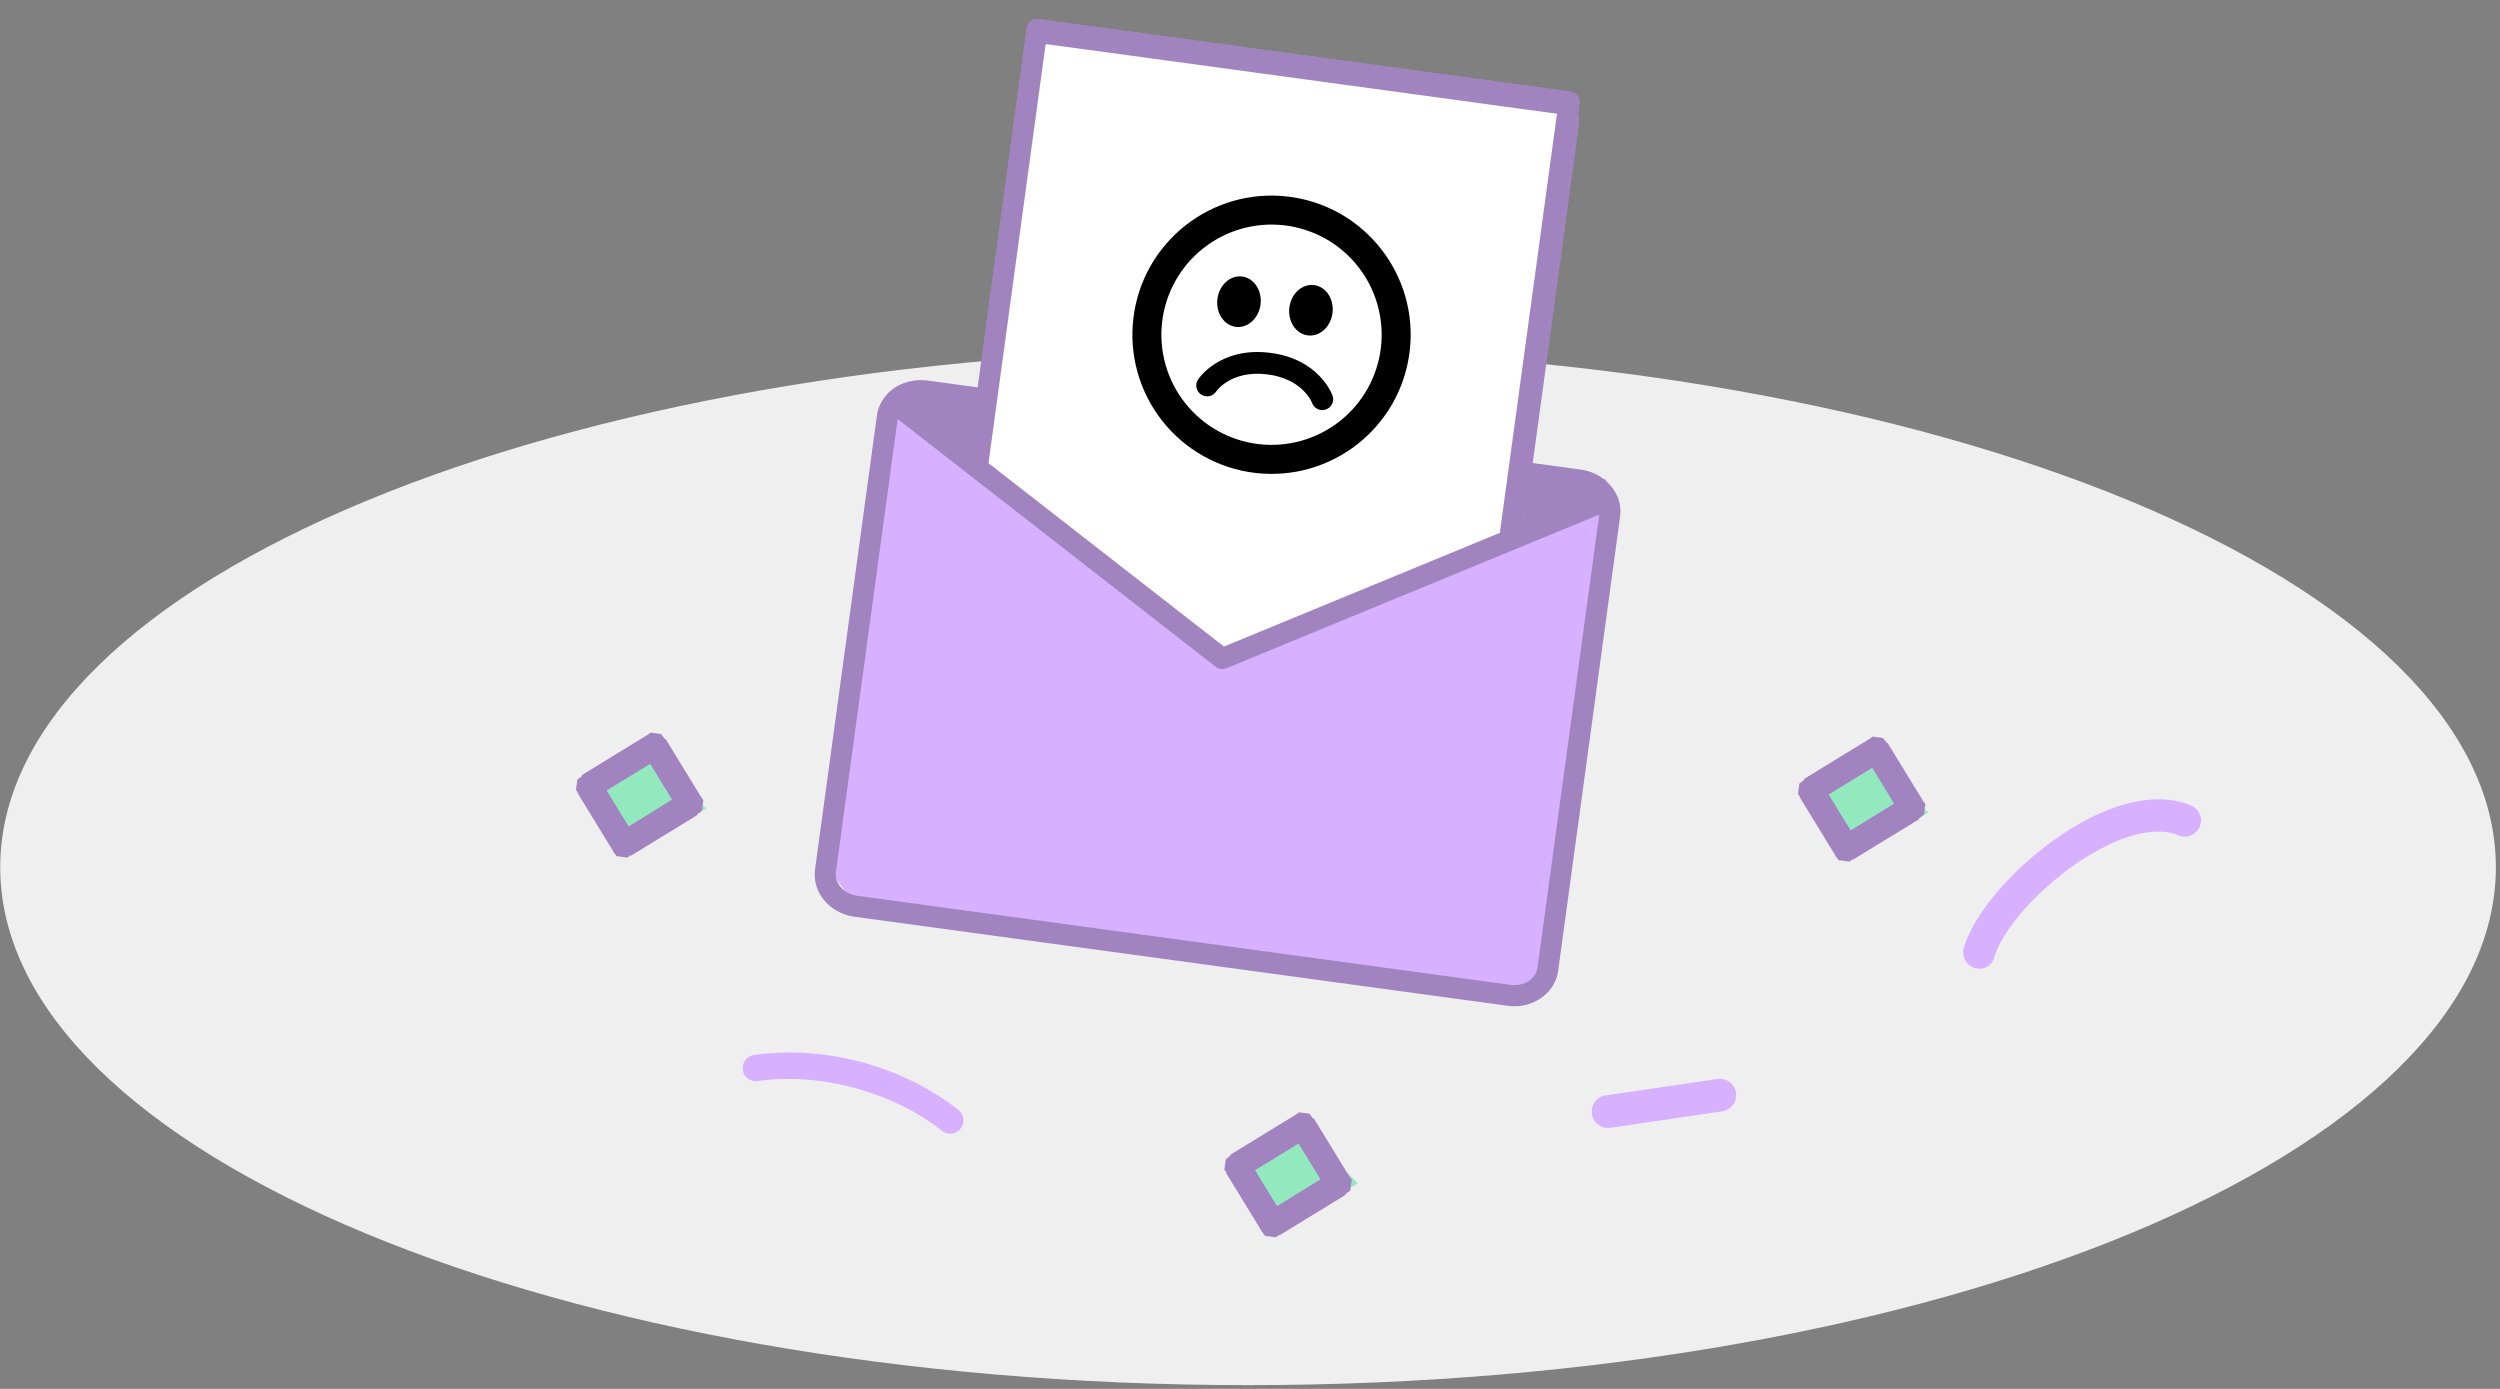 <svg width="207" height="115" viewBox="0 0 207 115" fill="none" xmlns="http://www.w3.org/2000/svg">
<rect x="0" y="0" width="207" height="115" fill="#808080" stroke="none"/>
<path d="M103.338 114.689C160.4 114.689 206.658 95.492 206.658 71.811C206.658 48.13 160.4 28.933 103.338 28.933C46.276 28.933 0.018 48.13 0.018 71.811C0.018 95.492 46.276 114.689 103.338 114.689Z" fill="#EFEFEF"/>
<path d="M86.606 2.783L81.147 38.956L93.295 60.25L124.69 52.06L130.014 8.926L86.606 2.783Z" fill="white"/>
<path d="M81.182 38.935L74.401 34.055L76.997 32.082L82.023 32.767L81.182 38.935Z" fill="#D7B0FF"/>
<path d="M81.182 38.935L74.401 34.055L76.997 32.082L82.023 32.767L81.182 38.935Z" fill="black" fill-opacity="0.25"/>
<path d="M125.044 44.915L125.885 38.747L132.967 39.713L132.656 41.997L125.044 44.915Z" fill="#D7B0FF"/>
<path d="M125.044 44.915L125.885 38.747L132.967 39.713L132.656 41.997L125.044 44.915Z" fill="black" fill-opacity="0.25"/>
<path d="M129.398 8.976L86.833 3.173C86.285 3.099 85.781 3.482 85.707 4.029L81.091 37.889C81.043 38.236 81.181 38.582 81.453 38.802L100.676 54.314C100.961 54.544 101.35 54.6 101.688 54.459L125.033 44.741C125.36 44.605 125.591 44.305 125.639 43.953L130.254 10.102C130.329 9.555 129.946 9.051 129.398 8.976Z" stroke="#D7B0FF"/>
<path d="M129.398 8.976L86.833 3.173C86.285 3.099 85.781 3.482 85.707 4.029L81.091 37.889C81.043 38.236 81.181 38.582 81.453 38.802L100.676 54.314C100.961 54.544 101.35 54.6 101.688 54.459L125.033 44.741C125.36 44.605 125.591 44.305 125.639 43.953L130.254 10.102C130.329 9.555 129.946 9.051 129.398 8.976Z" stroke="black" stroke-opacity="0.25"/>
<path d="M100.712 54.399L74.398 34.057L68.148 71.367L70.516 74.482L125.188 83.099L127.555 81.095L132.881 42.03L100.712 54.399Z" fill="#D7B0FF"/>
<path d="M133.89 41.044C133.886 41.039 133.887 41.035 133.883 41.03C133.693 40.612 133.419 40.24 133.084 39.922C133.076 39.917 133.073 39.907 133.064 39.902C133.045 39.882 133.021 39.865 132.998 39.844C132.903 39.761 132.805 39.677 132.696 39.601C132.184 39.228 131.563 38.976 130.885 38.883L126.731 38.317L130.788 8.558C130.819 8.33 130.758 8.097 130.62 7.915C130.482 7.734 130.27 7.613 130.046 7.582L85.984 1.575C85.755 1.544 85.523 1.604 85.341 1.742C85.16 1.88 85.038 2.092 85.008 2.317L80.951 32.076L76.796 31.509C76.235 31.433 75.688 31.477 75.181 31.614C75.071 31.644 74.961 31.677 74.855 31.715C74.257 31.937 73.733 32.297 73.329 32.778C73.328 32.783 73.324 32.782 73.323 32.786C72.954 33.238 72.693 33.796 72.609 34.409L67.487 71.984C67.421 72.468 67.47 72.945 67.608 73.386C67.821 74.049 68.231 74.624 68.773 75.063C69.317 75.498 69.993 75.801 70.74 75.903L124.833 83.277C125.83 83.413 126.8 83.176 127.56 82.664C127.942 82.408 128.273 82.079 128.524 81.691C128.779 81.304 128.95 80.856 129.016 80.373L134.139 42.798C134.231 42.186 134.129 41.578 133.89 41.044ZM126.5 40.041L130.655 40.607C131.061 40.662 131.414 40.816 131.697 41.026L126.049 43.353L126.5 40.041ZM86.609 3.411L128.952 9.183L124.189 44.12L101.342 53.537L81.846 38.352L86.609 3.411ZM75.459 33.346C75.788 33.224 76.164 33.178 76.561 33.232L80.711 33.798L80.259 37.115L75.436 33.356C75.445 33.353 75.454 33.35 75.459 33.346ZM127.297 80.138C127.267 80.359 127.192 80.555 127.071 80.737C126.893 81.007 126.615 81.242 126.269 81.392C125.923 81.543 125.509 81.606 125.073 81.546L70.98 74.171C70.397 74.092 69.916 73.811 69.601 73.447C69.445 73.263 69.332 73.063 69.268 72.856C69.204 72.649 69.18 72.435 69.21 72.219L74.325 34.696L80.381 39.414L100.669 55.218C100.916 55.41 101.244 55.455 101.537 55.336L125.316 45.536L132.418 42.611L127.302 80.139L127.297 80.138Z" fill="#D7B0FF"/>
<path d="M133.89 41.044C133.886 41.039 133.887 41.035 133.883 41.03C133.693 40.612 133.419 40.24 133.084 39.922C133.076 39.917 133.073 39.907 133.064 39.902C133.045 39.882 133.021 39.865 132.998 39.844C132.903 39.761 132.805 39.677 132.696 39.601C132.184 39.228 131.563 38.976 130.885 38.883L126.731 38.317L130.788 8.558C130.819 8.33 130.758 8.097 130.62 7.915C130.482 7.734 130.27 7.613 130.046 7.582L85.984 1.575C85.755 1.544 85.523 1.604 85.341 1.742C85.16 1.88 85.038 2.092 85.008 2.317L80.951 32.076L76.796 31.509C76.235 31.433 75.688 31.477 75.181 31.614C75.071 31.644 74.961 31.677 74.855 31.715C74.257 31.937 73.733 32.297 73.329 32.778C73.328 32.783 73.324 32.782 73.323 32.786C72.954 33.238 72.693 33.796 72.609 34.409L67.487 71.984C67.421 72.468 67.47 72.945 67.608 73.386C67.821 74.049 68.231 74.624 68.773 75.063C69.317 75.498 69.993 75.801 70.74 75.903L124.833 83.277C125.83 83.413 126.8 83.176 127.56 82.664C127.942 82.408 128.273 82.079 128.524 81.691C128.779 81.304 128.95 80.856 129.016 80.373L134.139 42.798C134.231 42.186 134.129 41.578 133.89 41.044ZM126.5 40.041L130.655 40.607C131.061 40.662 131.414 40.816 131.697 41.026L126.049 43.353L126.5 40.041ZM86.609 3.411L128.952 9.183L124.189 44.12L101.342 53.537L81.846 38.352L86.609 3.411ZM75.459 33.346C75.788 33.224 76.164 33.178 76.561 33.232L80.711 33.798L80.259 37.115L75.436 33.356C75.445 33.353 75.454 33.35 75.459 33.346ZM127.297 80.138C127.267 80.359 127.192 80.555 127.071 80.737C126.893 81.007 126.615 81.242 126.269 81.392C125.923 81.543 125.509 81.606 125.073 81.546L70.98 74.171C70.397 74.092 69.916 73.811 69.601 73.447C69.445 73.263 69.332 73.063 69.268 72.856C69.204 72.649 69.18 72.435 69.21 72.219L74.325 34.696L80.381 39.414L100.669 55.218C100.916 55.41 101.244 55.455 101.537 55.336L125.316 45.536L132.418 42.611L127.302 80.139L127.297 80.138Z" fill="black" fill-opacity="0.25"/>
<path d="M164.59 80.013C164.274 80.21 163.87 80.268 163.505 80.154C162.777 79.927 162.408 79.181 162.601 78.475C163.734 74.74 168.625 69.826 173.484 67.519C176.548 66.09 179.291 65.789 181.424 66.7C182.105 67.006 182.438 67.774 182.131 68.454C181.823 69.134 181.055 69.468 180.375 69.162C178.979 68.571 176.903 68.845 174.607 69.939C170.494 71.878 166.069 76.207 165.13 79.236C165.051 79.578 164.835 79.859 164.59 80.013Z" fill="#D7B0FF"/>
<path d="M79.71 93.132C79.666 93.258 79.602 93.342 79.526 93.457C79.15 93.927 78.484 94.014 78.014 93.638C73.909 90.402 67.904 88.769 62.73 89.514C62.138 89.591 61.574 89.182 61.497 88.589C61.421 87.996 61.83 87.431 62.423 87.354C68.262 86.523 74.731 88.247 79.358 91.912C79.744 92.223 79.853 92.721 79.71 93.132Z" fill="#D7B0FF"/>
<path d="M131.8 92.082C131.77 91.419 132.239 90.777 132.939 90.704L142.197 89.339C142.938 89.223 143.623 89.731 143.739 90.472C143.855 91.214 143.347 91.9 142.606 92.016L133.348 93.381C132.608 93.497 131.923 92.988 131.807 92.247C131.803 92.164 131.802 92.123 131.8 92.082Z" fill="#D7B0FF"/>
<path d="M51.909 70.666L48.845 65.633L53.144 61.604L58.473 66.946L51.909 70.666Z" fill="#93E9BE"/>
<path d="M52.249 70.815L50.749 70.442L47.825 65.663L49.665 64.533L52.589 69.311L52.249 70.815ZM50.749 70.442L52.589 69.311L52.618 69.349L52.646 69.386L52.675 69.424L52.704 69.462L52.732 69.499L52.761 69.537L52.789 69.574L52.78 69.641L52.771 69.707L52.762 69.773L52.753 69.839L52.744 69.905L52.735 69.971L52.726 70.037L52.717 70.104L52.708 70.17L52.699 70.236L52.69 70.302L52.681 70.368L52.672 70.434L52.668 70.467L52.63 70.496L52.592 70.525L52.555 70.553L52.517 70.582L52.48 70.61L52.442 70.639L52.404 70.667L52.367 70.696L52.329 70.724L52.291 70.753L52.254 70.782L52.216 70.81L52.141 70.867L52.103 70.896L52.066 70.924L52.028 70.953L51.99 70.981L51.953 71.01L51.887 71.001L51.82 70.992L51.754 70.983L51.688 70.974L51.622 70.965L51.556 70.956L51.489 70.947L51.423 70.938L51.357 70.929L51.291 70.92L51.224 70.911L51.158 70.902L51.092 70.893L51.059 70.888L51.03 70.851L51.002 70.813L50.973 70.775L50.944 70.738L50.916 70.7L50.887 70.663L50.859 70.625L50.83 70.587L50.801 70.55L50.773 70.512L50.749 70.442ZM58.064 66.015L57.691 67.514L52.245 70.848L51.113 69.009L56.563 65.642L58.064 66.015ZM57.696 67.481L56.563 65.642L56.601 65.613L56.639 65.585L56.676 65.556L56.714 65.528L56.752 65.499L56.789 65.471L56.827 65.442L56.893 65.451L56.959 65.46L57.025 65.469L57.092 65.478L57.158 65.487L57.224 65.496L57.29 65.505L57.357 65.514L57.423 65.523L57.489 65.532L57.555 65.541L57.621 65.55L57.688 65.559L57.721 65.564L57.749 65.602L57.778 65.639L57.807 65.677L57.835 65.714L57.864 65.752L57.892 65.789L57.921 65.827L57.95 65.865L57.978 65.902L58.007 65.94L58.035 65.977L58.064 66.015L58.093 66.053L58.121 66.09L58.15 66.128L58.178 66.165L58.207 66.203L58.236 66.24L58.227 66.307L58.218 66.373L58.209 66.439L58.2 66.505L58.191 66.571L58.181 66.637L58.172 66.704L58.163 66.77L58.154 66.836L58.145 66.902L58.136 66.968L58.127 67.034L58.118 67.1L58.114 67.133L58.076 67.162L58.039 67.191L58.001 67.219L57.963 67.248L57.926 67.276L57.888 67.305L57.851 67.333L57.813 67.362L57.775 67.391L57.738 67.419L57.696 67.481ZM53.64 60.864L55.14 61.237L58.064 66.015L56.224 67.145L53.3 62.367L53.64 60.864ZM55.145 61.204L53.304 62.334L53.276 62.296L53.247 62.259L53.218 62.221L53.19 62.184L53.161 62.146L53.133 62.108L53.104 62.071L53.113 62.005L53.122 61.939L53.131 61.873L53.14 61.806L53.149 61.74L53.158 61.674L53.167 61.608L53.176 61.542L53.185 61.476L53.194 61.409L53.203 61.343L53.212 61.277L53.221 61.211L53.226 61.178L53.264 61.149L53.301 61.121L53.339 61.092L53.376 61.064L53.414 61.035L53.452 61.007L53.489 60.978L53.494 60.945L53.531 60.916L53.569 60.888L53.607 60.859L53.644 60.831L53.682 60.802L53.719 60.773L53.757 60.745L53.795 60.716L53.832 60.688L53.87 60.659L53.936 60.668L54.002 60.677L54.069 60.686L54.135 60.695L54.201 60.704L54.267 60.714L54.334 60.722L54.4 60.731L54.466 60.741L54.532 60.75L54.598 60.759L54.665 60.768L54.698 60.772L54.731 60.777L54.759 60.814L54.788 60.852L54.817 60.889L54.845 60.927L54.874 60.965L54.903 61.002L54.931 61.04L54.96 61.077L54.988 61.115L55.017 61.153L55.145 61.204ZM47.825 65.663L48.198 64.165L53.644 60.831L54.776 62.669L49.33 66.003L47.825 65.663ZM48.198 64.165L49.33 66.003L49.292 66.032L49.255 66.061L49.217 66.089L49.18 66.118L49.142 66.146L49.104 66.175L49.067 66.203L49.001 66.194L48.934 66.185L48.868 66.176L48.802 66.167L48.736 66.158L48.669 66.149L48.603 66.14L48.537 66.131L48.471 66.122L48.404 66.113L48.338 66.104L48.272 66.095L48.239 66.09L48.206 66.086L48.177 66.048L48.149 66.011L48.12 65.973L48.091 65.936L48.063 65.898L48.034 65.86L48.006 65.823L47.977 65.785L47.948 65.748L47.92 65.71L47.891 65.672L47.863 65.635L47.834 65.597L47.805 65.56L47.777 65.522L47.748 65.484L47.719 65.447L47.691 65.409L47.7 65.343L47.709 65.277L47.718 65.211L47.727 65.145L47.736 65.079L47.745 65.012L47.754 64.946L47.763 64.88L47.772 64.814L47.781 64.748L47.79 64.682L47.799 64.615L47.804 64.582L47.808 64.549L47.846 64.521L47.883 64.492L47.921 64.464L47.959 64.435L47.996 64.407L48.034 64.378L48.072 64.35L48.109 64.321L48.147 64.292L48.184 64.264L48.198 64.165Z" fill="#D7B0FF"/>
<path d="M52.249 70.815L50.749 70.442L47.825 65.663L49.665 64.533L52.589 69.311L52.249 70.815ZM50.749 70.442L52.589 69.311L52.618 69.349L52.646 69.386L52.675 69.424L52.704 69.462L52.732 69.499L52.761 69.537L52.789 69.574L52.78 69.641L52.771 69.707L52.762 69.773L52.753 69.839L52.744 69.905L52.735 69.971L52.726 70.037L52.717 70.104L52.708 70.17L52.699 70.236L52.69 70.302L52.681 70.368L52.672 70.434L52.668 70.467L52.63 70.496L52.592 70.525L52.555 70.553L52.517 70.582L52.48 70.61L52.442 70.639L52.404 70.667L52.367 70.696L52.329 70.724L52.291 70.753L52.254 70.782L52.216 70.81L52.141 70.867L52.103 70.896L52.066 70.924L52.028 70.953L51.99 70.981L51.953 71.01L51.887 71.001L51.82 70.992L51.754 70.983L51.688 70.974L51.622 70.965L51.556 70.956L51.489 70.947L51.423 70.938L51.357 70.929L51.291 70.92L51.224 70.911L51.158 70.902L51.092 70.893L51.059 70.888L51.03 70.851L51.002 70.813L50.973 70.775L50.944 70.738L50.916 70.7L50.887 70.663L50.859 70.625L50.83 70.587L50.801 70.55L50.773 70.512L50.749 70.442ZM58.064 66.015L57.691 67.514L52.245 70.848L51.113 69.009L56.563 65.642L58.064 66.015ZM57.696 67.481L56.563 65.642L56.601 65.613L56.639 65.585L56.676 65.556L56.714 65.528L56.752 65.499L56.789 65.471L56.827 65.442L56.893 65.451L56.959 65.46L57.025 65.469L57.092 65.478L57.158 65.487L57.224 65.496L57.29 65.505L57.357 65.514L57.423 65.523L57.489 65.532L57.555 65.541L57.621 65.55L57.688 65.559L57.721 65.564L57.749 65.602L57.778 65.639L57.807 65.677L57.835 65.714L57.864 65.752L57.892 65.789L57.921 65.827L57.95 65.865L57.978 65.902L58.007 65.94L58.035 65.977L58.064 66.015L58.093 66.053L58.121 66.09L58.15 66.128L58.178 66.165L58.207 66.203L58.236 66.24L58.227 66.307L58.218 66.373L58.209 66.439L58.2 66.505L58.191 66.571L58.181 66.637L58.172 66.704L58.163 66.77L58.154 66.836L58.145 66.902L58.136 66.968L58.127 67.034L58.118 67.1L58.114 67.133L58.076 67.162L58.039 67.191L58.001 67.219L57.963 67.248L57.926 67.276L57.888 67.305L57.851 67.333L57.813 67.362L57.775 67.391L57.738 67.419L57.696 67.481ZM53.64 60.864L55.14 61.237L58.064 66.015L56.224 67.145L53.3 62.367L53.64 60.864ZM55.145 61.204L53.304 62.334L53.276 62.296L53.247 62.259L53.218 62.221L53.19 62.184L53.161 62.146L53.133 62.108L53.104 62.071L53.113 62.005L53.122 61.939L53.131 61.873L53.14 61.806L53.149 61.74L53.158 61.674L53.167 61.608L53.176 61.542L53.185 61.476L53.194 61.409L53.203 61.343L53.212 61.277L53.221 61.211L53.226 61.178L53.264 61.149L53.301 61.121L53.339 61.092L53.376 61.064L53.414 61.035L53.452 61.007L53.489 60.978L53.494 60.945L53.531 60.916L53.569 60.888L53.607 60.859L53.644 60.831L53.682 60.802L53.719 60.773L53.757 60.745L53.795 60.716L53.832 60.688L53.87 60.659L53.936 60.668L54.002 60.677L54.069 60.686L54.135 60.695L54.201 60.704L54.267 60.714L54.334 60.722L54.4 60.731L54.466 60.741L54.532 60.75L54.598 60.759L54.665 60.768L54.698 60.772L54.731 60.777L54.759 60.814L54.788 60.852L54.817 60.889L54.845 60.927L54.874 60.965L54.903 61.002L54.931 61.04L54.96 61.077L54.988 61.115L55.017 61.153L55.145 61.204ZM47.825 65.663L48.198 64.165L53.644 60.831L54.776 62.669L49.33 66.003L47.825 65.663ZM48.198 64.165L49.33 66.003L49.292 66.032L49.255 66.061L49.217 66.089L49.18 66.118L49.142 66.146L49.104 66.175L49.067 66.203L49.001 66.194L48.934 66.185L48.868 66.176L48.802 66.167L48.736 66.158L48.669 66.149L48.603 66.14L48.537 66.131L48.471 66.122L48.404 66.113L48.338 66.104L48.272 66.095L48.239 66.09L48.206 66.086L48.177 66.048L48.149 66.011L48.12 65.973L48.091 65.936L48.063 65.898L48.034 65.86L48.006 65.823L47.977 65.785L47.948 65.748L47.92 65.71L47.891 65.672L47.863 65.635L47.834 65.597L47.805 65.56L47.777 65.522L47.748 65.484L47.719 65.447L47.691 65.409L47.7 65.343L47.709 65.277L47.718 65.211L47.727 65.145L47.736 65.079L47.745 65.012L47.754 64.946L47.763 64.88L47.772 64.814L47.781 64.748L47.79 64.682L47.799 64.615L47.804 64.582L47.808 64.549L47.846 64.521L47.883 64.492L47.921 64.464L47.959 64.435L47.996 64.407L48.034 64.378L48.072 64.35L48.109 64.321L48.147 64.292L48.184 64.264L48.198 64.165Z" fill="black" fill-opacity="0.25"/>
<path d="M105.866 101.706L102.802 96.673L107.101 92.644L112.43 97.986L105.866 101.706Z" fill="#93E9BE"/>
<path d="M105.937 102.255L104.436 101.882L101.512 97.104L103.353 95.974L106.277 100.752L105.937 102.255ZM104.436 101.882L106.277 100.752L106.305 100.789L106.334 100.827L106.362 100.864L106.391 100.902L106.42 100.94L106.448 100.977L106.477 101.015L106.468 101.081L106.459 101.147L106.45 101.213L106.441 101.279L106.432 101.346L106.423 101.412L106.414 101.478L106.405 101.544L106.396 101.61L106.387 101.676L106.378 101.742L106.369 101.809L106.36 101.875L106.355 101.908L106.318 101.936L106.28 101.965L106.242 101.994L106.205 102.022L106.167 102.051L106.129 102.079L106.092 102.108L106.054 102.136L106.017 102.165L105.979 102.193L105.941 102.222L105.904 102.251L105.828 102.308L105.791 102.336L105.753 102.365L105.716 102.393L105.678 102.422L105.64 102.45L105.574 102.441L105.508 102.432L105.442 102.423L105.375 102.414L105.309 102.405L105.243 102.396L105.177 102.387L105.111 102.378L105.044 102.369L104.978 102.36L104.912 102.351L104.846 102.342L104.779 102.333L104.746 102.329L104.718 102.291L104.689 102.253L104.66 102.216L104.632 102.178L104.603 102.141L104.575 102.103L104.546 102.065L104.517 102.028L104.489 101.99L104.46 101.953L104.436 101.882ZM111.752 97.455L111.379 98.954L105.932 102.288L104.8 100.449L110.251 97.082L111.752 97.455ZM111.383 98.921L110.251 97.082L110.289 97.054L110.326 97.025L110.364 96.997L110.401 96.968L110.439 96.94L110.477 96.911L110.514 96.882L110.58 96.891L110.647 96.9L110.713 96.909L110.779 96.919L110.845 96.928L110.912 96.937L110.978 96.946L111.044 96.955L111.11 96.964L111.177 96.973L111.243 96.982L111.309 96.991L111.375 97L111.408 97.004L111.437 97.042L111.466 97.079L111.494 97.117L111.523 97.155L111.551 97.192L111.58 97.23L111.609 97.267L111.637 97.305L111.666 97.343L111.694 97.38L111.723 97.418L111.752 97.455L111.78 97.493L111.809 97.531L111.837 97.568L111.866 97.606L111.895 97.643L111.923 97.681L111.914 97.747L111.905 97.813L111.896 97.879L111.887 97.945L111.878 98.012L111.869 98.078L111.86 98.144L111.851 98.21L111.842 98.276L111.833 98.342L111.824 98.409L111.815 98.475L111.806 98.541L111.801 98.574L111.764 98.603L111.726 98.631L111.689 98.66L111.651 98.688L111.613 98.717L111.576 98.745L111.538 98.774L111.5 98.802L111.463 98.831L111.425 98.859L111.383 98.921ZM107.327 92.304L108.828 92.677L111.752 97.455L109.911 98.586L106.987 93.808L107.327 92.304ZM108.832 92.644L106.992 93.775L106.963 93.737L106.935 93.699L106.906 93.662L106.877 93.624L106.849 93.587L106.82 93.549L106.792 93.511L106.801 93.445L106.81 93.379L106.819 93.313L106.828 93.247L106.837 93.181L106.846 93.114L106.855 93.048L106.864 92.982L106.873 92.916L106.882 92.85L106.891 92.784L106.9 92.718L106.909 92.651L106.913 92.618L106.951 92.59L106.989 92.561L107.026 92.533L107.064 92.504L107.101 92.475L107.139 92.447L107.177 92.418L107.181 92.385L107.219 92.357L107.256 92.328L107.294 92.3L107.332 92.271L107.369 92.243L107.407 92.214L107.445 92.185L107.482 92.157L107.52 92.128L107.557 92.1L107.624 92.109L107.69 92.118L107.756 92.127L107.822 92.136L107.889 92.145L107.955 92.154L108.021 92.163L108.087 92.172L108.153 92.181L108.22 92.19L108.286 92.199L108.352 92.208L108.385 92.213L108.418 92.217L108.447 92.255L108.476 92.292L108.504 92.33L108.533 92.368L108.561 92.405L108.59 92.443L108.619 92.48L108.647 92.518L108.676 92.555L108.704 92.593L108.832 92.644ZM101.512 97.104L101.885 95.605L107.332 92.271L108.464 94.11L103.018 97.444L101.512 97.104ZM101.885 95.605L103.018 97.444L102.98 97.472L102.942 97.501L102.905 97.529L102.867 97.558L102.829 97.587L102.792 97.615L102.754 97.644L102.688 97.635L102.622 97.626L102.556 97.617L102.489 97.608L102.423 97.599L102.357 97.59L102.291 97.581L102.224 97.572L102.158 97.562L102.092 97.553L102.026 97.544L101.96 97.535L101.926 97.531L101.893 97.526L101.865 97.489L101.836 97.451L101.807 97.414L101.779 97.376L101.75 97.338L101.722 97.301L101.693 97.263L101.664 97.226L101.636 97.188L101.607 97.15L101.579 97.113L101.55 97.075L101.521 97.038L101.493 97L101.464 96.963L101.436 96.925L101.407 96.887L101.378 96.85L101.387 96.784L101.396 96.717L101.405 96.651L101.415 96.585L101.424 96.519L101.433 96.453L101.442 96.387L101.451 96.32L101.46 96.254L101.469 96.188L101.478 96.122L101.487 96.056L101.491 96.023L101.496 95.99L101.533 95.961L101.571 95.933L101.609 95.904L101.646 95.876L101.684 95.847L101.721 95.818L101.759 95.79L101.797 95.761L101.834 95.733L101.872 95.704L101.885 95.605Z" fill="#D7B0FF"/>
<path d="M105.937 102.255L104.436 101.882L101.512 97.104L103.353 95.974L106.277 100.752L105.937 102.255ZM104.436 101.882L106.277 100.752L106.305 100.789L106.334 100.827L106.362 100.864L106.391 100.902L106.42 100.94L106.448 100.977L106.477 101.015L106.468 101.081L106.459 101.147L106.45 101.213L106.441 101.279L106.432 101.346L106.423 101.412L106.414 101.478L106.405 101.544L106.396 101.61L106.387 101.676L106.378 101.742L106.369 101.809L106.36 101.875L106.355 101.908L106.318 101.936L106.28 101.965L106.242 101.994L106.205 102.022L106.167 102.051L106.129 102.079L106.092 102.108L106.054 102.136L106.017 102.165L105.979 102.193L105.941 102.222L105.904 102.251L105.828 102.308L105.791 102.336L105.753 102.365L105.716 102.393L105.678 102.422L105.64 102.45L105.574 102.441L105.508 102.432L105.442 102.423L105.375 102.414L105.309 102.405L105.243 102.396L105.177 102.387L105.111 102.378L105.044 102.369L104.978 102.36L104.912 102.351L104.846 102.342L104.779 102.333L104.746 102.329L104.718 102.291L104.689 102.253L104.66 102.216L104.632 102.178L104.603 102.141L104.575 102.103L104.546 102.065L104.517 102.028L104.489 101.99L104.46 101.953L104.436 101.882ZM111.752 97.455L111.379 98.954L105.932 102.288L104.8 100.449L110.251 97.082L111.752 97.455ZM111.383 98.921L110.251 97.082L110.289 97.054L110.326 97.025L110.364 96.997L110.401 96.968L110.439 96.94L110.477 96.911L110.514 96.882L110.58 96.891L110.647 96.9L110.713 96.909L110.779 96.919L110.845 96.928L110.912 96.937L110.978 96.946L111.044 96.955L111.11 96.964L111.177 96.973L111.243 96.982L111.309 96.991L111.375 97L111.408 97.004L111.437 97.042L111.466 97.079L111.494 97.117L111.523 97.155L111.551 97.192L111.58 97.23L111.609 97.267L111.637 97.305L111.666 97.343L111.694 97.38L111.723 97.418L111.752 97.455L111.78 97.493L111.809 97.531L111.837 97.568L111.866 97.606L111.895 97.643L111.923 97.681L111.914 97.747L111.905 97.813L111.896 97.879L111.887 97.945L111.878 98.012L111.869 98.078L111.86 98.144L111.851 98.21L111.842 98.276L111.833 98.342L111.824 98.409L111.815 98.475L111.806 98.541L111.801 98.574L111.764 98.603L111.726 98.631L111.689 98.66L111.651 98.688L111.613 98.717L111.576 98.745L111.538 98.774L111.5 98.802L111.463 98.831L111.425 98.859L111.383 98.921ZM107.327 92.304L108.828 92.677L111.752 97.455L109.911 98.586L106.987 93.808L107.327 92.304ZM108.832 92.644L106.992 93.775L106.963 93.737L106.935 93.699L106.906 93.662L106.877 93.624L106.849 93.587L106.82 93.549L106.792 93.511L106.801 93.445L106.81 93.379L106.819 93.313L106.828 93.247L106.837 93.181L106.846 93.114L106.855 93.048L106.864 92.982L106.873 92.916L106.882 92.85L106.891 92.784L106.9 92.718L106.909 92.651L106.913 92.618L106.951 92.59L106.989 92.561L107.026 92.533L107.064 92.504L107.101 92.475L107.139 92.447L107.177 92.418L107.181 92.385L107.219 92.357L107.256 92.328L107.294 92.3L107.332 92.271L107.369 92.243L107.407 92.214L107.445 92.185L107.482 92.157L107.52 92.128L107.557 92.1L107.624 92.109L107.69 92.118L107.756 92.127L107.822 92.136L107.889 92.145L107.955 92.154L108.021 92.163L108.087 92.172L108.153 92.181L108.22 92.19L108.286 92.199L108.352 92.208L108.385 92.213L108.418 92.217L108.447 92.255L108.476 92.292L108.504 92.33L108.533 92.368L108.561 92.405L108.59 92.443L108.619 92.48L108.647 92.518L108.676 92.555L108.704 92.593L108.832 92.644ZM101.512 97.104L101.885 95.605L107.332 92.271L108.464 94.11L103.018 97.444L101.512 97.104ZM101.885 95.605L103.018 97.444L102.98 97.472L102.942 97.501L102.905 97.529L102.867 97.558L102.829 97.587L102.792 97.615L102.754 97.644L102.688 97.635L102.622 97.626L102.556 97.617L102.489 97.608L102.423 97.599L102.357 97.59L102.291 97.581L102.224 97.572L102.158 97.562L102.092 97.553L102.026 97.544L101.96 97.535L101.926 97.531L101.893 97.526L101.865 97.489L101.836 97.451L101.807 97.414L101.779 97.376L101.75 97.338L101.722 97.301L101.693 97.263L101.664 97.226L101.636 97.188L101.607 97.15L101.579 97.113L101.55 97.075L101.521 97.038L101.493 97L101.464 96.963L101.436 96.925L101.407 96.887L101.378 96.85L101.387 96.784L101.396 96.717L101.405 96.651L101.415 96.585L101.424 96.519L101.433 96.453L101.442 96.387L101.451 96.32L101.46 96.254L101.469 96.188L101.478 96.122L101.487 96.056L101.491 96.023L101.496 95.99L101.533 95.961L101.571 95.933L101.609 95.904L101.646 95.876L101.684 95.847L101.721 95.818L101.759 95.79L101.797 95.761L101.834 95.733L101.872 95.704L101.885 95.605Z" fill="black" fill-opacity="0.25"/>
<path d="M153.096 70.998L150.033 65.965L154.331 61.936L159.66 67.278L153.096 70.998Z" fill="#93E9BE"/>
<path d="M153.433 71.146L151.932 70.773L149.009 65.995L150.849 64.864L153.773 69.642L153.433 71.146ZM151.932 70.773L153.773 69.642L153.801 69.68L153.83 69.718L153.859 69.755L153.887 69.793L153.916 69.83L153.944 69.868L153.973 69.905L153.964 69.972L153.955 70.038L153.946 70.104L153.937 70.17L153.928 70.236L153.919 70.302L153.91 70.368L153.901 70.435L153.892 70.501L153.883 70.567L153.874 70.633L153.865 70.699L153.856 70.765L153.851 70.799L153.814 70.827L153.776 70.856L153.738 70.884L153.701 70.913L153.663 70.941L153.626 70.97L153.588 70.998L153.55 71.027L153.513 71.055L153.475 71.084L153.437 71.113L153.4 71.141L153.325 71.198L153.287 71.227L153.249 71.255L153.212 71.284L153.174 71.312L153.136 71.341L153.07 71.332L153.004 71.323L152.938 71.314L152.872 71.305L152.805 71.296L152.739 71.287L152.673 71.278L152.607 71.269L152.54 71.26L152.474 71.251L152.408 71.242L152.342 71.233L152.276 71.224L152.242 71.219L152.214 71.182L152.185 71.144L152.157 71.106L152.128 71.069L152.099 71.031L152.071 70.994L152.042 70.956L152.014 70.918L151.985 70.881L151.956 70.843L151.932 70.773ZM159.248 66.346L158.875 67.845L153.428 71.179L152.296 69.34L157.747 65.973L159.248 66.346ZM158.879 67.812L157.747 65.973L157.785 65.944L157.822 65.916L157.86 65.887L157.897 65.859L157.935 65.83L157.973 65.802L158.01 65.773L158.077 65.782L158.143 65.791L158.209 65.8L158.275 65.809L158.341 65.818L158.408 65.827L158.474 65.836L158.54 65.845L158.606 65.854L158.673 65.863L158.739 65.872L158.805 65.881L158.871 65.89L158.904 65.895L158.933 65.933L158.962 65.97L158.99 66.008L159.019 66.045L159.047 66.083L159.076 66.121L159.105 66.158L159.133 66.196L159.162 66.233L159.19 66.271L159.219 66.308L159.248 66.346L159.276 66.384L159.305 66.421L159.333 66.459L159.362 66.496L159.391 66.534L159.419 66.572L159.41 66.638L159.401 66.704L159.392 66.77L159.383 66.836L159.374 66.902L159.365 66.969L159.356 67.035L159.347 67.101L159.338 67.167L159.329 67.233L159.32 67.299L159.311 67.365L159.302 67.431L159.298 67.465L159.26 67.493L159.222 67.522L159.185 67.55L159.147 67.579L159.109 67.607L159.072 67.636L159.034 67.665L158.997 67.693L158.959 67.722L158.921 67.75L158.879 67.812ZM154.823 61.195L156.324 61.568L159.248 66.346L157.407 67.476L154.483 62.698L154.823 61.195ZM156.328 61.535L154.488 62.665L154.459 62.627L154.431 62.59L154.402 62.552L154.373 62.515L154.345 62.477L154.316 62.44L154.288 62.402L154.297 62.336L154.306 62.27L154.315 62.203L154.324 62.137L154.333 62.071L154.342 62.005L154.351 61.939L154.36 61.873L154.369 61.807L154.378 61.74L154.387 61.674L154.396 61.608L154.405 61.542L154.409 61.509L154.447 61.48L154.485 61.452L154.522 61.423L154.56 61.395L154.598 61.366L154.635 61.338L154.673 61.309L154.677 61.276L154.715 61.247L154.753 61.219L154.79 61.19L154.828 61.162L154.865 61.133L154.903 61.105L154.941 61.076L154.978 61.047L155.016 61.019L155.054 60.99L155.12 60.999L155.186 61.008L155.252 61.017L155.318 61.026L155.385 61.035L155.451 61.044L155.517 61.054L155.583 61.063L155.65 61.072L155.716 61.081L155.782 61.09L155.848 61.099L155.881 61.103L155.914 61.108L155.943 61.145L155.972 61.183L156 61.221L156.029 61.258L156.057 61.296L156.086 61.333L156.115 61.371L156.143 61.408L156.172 61.446L156.2 61.484L156.328 61.535ZM149.009 65.995L149.382 64.496L154.828 61.162L155.96 63.001L150.514 66.334L149.009 65.995ZM149.382 64.496L150.514 66.334L150.476 66.363L150.438 66.391L150.401 66.42L150.363 66.449L150.326 66.477L150.288 66.506L150.25 66.534L150.184 66.525L150.118 66.516L150.052 66.507L149.985 66.498L149.919 66.489L149.853 66.48L149.787 66.471L149.721 66.462L149.654 66.453L149.588 66.444L149.522 66.435L149.456 66.426L149.422 66.421L149.389 66.417L149.361 66.379L149.332 66.342L149.304 66.304L149.275 66.267L149.246 66.229L149.218 66.191L149.189 66.154L149.161 66.116L149.132 66.079L149.103 66.041L149.075 66.004L149.046 65.966L149.018 65.928L148.989 65.891L148.96 65.853L148.932 65.816L148.903 65.778L148.875 65.74L148.884 65.674L148.893 65.608L148.902 65.542L148.911 65.476L148.92 65.41L148.929 65.344L148.938 65.277L148.947 65.211L148.956 65.145L148.965 65.079L148.974 65.013L148.983 64.947L148.987 64.913L148.992 64.88L149.029 64.852L149.067 64.823L149.105 64.795L149.142 64.766L149.18 64.738L149.217 64.709L149.255 64.68L149.293 64.652L149.33 64.623L149.368 64.595L149.382 64.496Z" fill="#D7B0FF"/>
<path d="M153.433 71.146L151.932 70.773L149.009 65.995L150.849 64.864L153.773 69.642L153.433 71.146ZM151.932 70.773L153.773 69.642L153.801 69.68L153.83 69.718L153.859 69.755L153.887 69.793L153.916 69.83L153.944 69.868L153.973 69.905L153.964 69.972L153.955 70.038L153.946 70.104L153.937 70.17L153.928 70.236L153.919 70.302L153.91 70.368L153.901 70.435L153.892 70.501L153.883 70.567L153.874 70.633L153.865 70.699L153.856 70.765L153.851 70.799L153.814 70.827L153.776 70.856L153.738 70.884L153.701 70.913L153.663 70.941L153.626 70.97L153.588 70.998L153.55 71.027L153.513 71.055L153.475 71.084L153.437 71.113L153.4 71.141L153.325 71.198L153.287 71.227L153.249 71.255L153.212 71.284L153.174 71.312L153.136 71.341L153.07 71.332L153.004 71.323L152.938 71.314L152.872 71.305L152.805 71.296L152.739 71.287L152.673 71.278L152.607 71.269L152.54 71.26L152.474 71.251L152.408 71.242L152.342 71.233L152.276 71.224L152.242 71.219L152.214 71.182L152.185 71.144L152.157 71.106L152.128 71.069L152.099 71.031L152.071 70.994L152.042 70.956L152.014 70.918L151.985 70.881L151.956 70.843L151.932 70.773ZM159.248 66.346L158.875 67.845L153.428 71.179L152.296 69.34L157.747 65.973L159.248 66.346ZM158.879 67.812L157.747 65.973L157.785 65.944L157.822 65.916L157.86 65.887L157.897 65.859L157.935 65.83L157.973 65.802L158.01 65.773L158.077 65.782L158.143 65.791L158.209 65.8L158.275 65.809L158.341 65.818L158.408 65.827L158.474 65.836L158.54 65.845L158.606 65.854L158.673 65.863L158.739 65.872L158.805 65.881L158.871 65.89L158.904 65.895L158.933 65.933L158.962 65.97L158.99 66.008L159.019 66.045L159.047 66.083L159.076 66.121L159.105 66.158L159.133 66.196L159.162 66.233L159.19 66.271L159.219 66.308L159.248 66.346L159.276 66.384L159.305 66.421L159.333 66.459L159.362 66.496L159.391 66.534L159.419 66.572L159.41 66.638L159.401 66.704L159.392 66.77L159.383 66.836L159.374 66.902L159.365 66.969L159.356 67.035L159.347 67.101L159.338 67.167L159.329 67.233L159.32 67.299L159.311 67.365L159.302 67.431L159.298 67.465L159.26 67.493L159.222 67.522L159.185 67.55L159.147 67.579L159.109 67.607L159.072 67.636L159.034 67.665L158.997 67.693L158.959 67.722L158.921 67.75L158.879 67.812ZM154.823 61.195L156.324 61.568L159.248 66.346L157.407 67.476L154.483 62.698L154.823 61.195ZM156.328 61.535L154.488 62.665L154.459 62.627L154.431 62.59L154.402 62.552L154.373 62.515L154.345 62.477L154.316 62.44L154.288 62.402L154.297 62.336L154.306 62.27L154.315 62.203L154.324 62.137L154.333 62.071L154.342 62.005L154.351 61.939L154.36 61.873L154.369 61.807L154.378 61.74L154.387 61.674L154.396 61.608L154.405 61.542L154.409 61.509L154.447 61.48L154.485 61.452L154.522 61.423L154.56 61.395L154.598 61.366L154.635 61.338L154.673 61.309L154.677 61.276L154.715 61.247L154.753 61.219L154.79 61.19L154.828 61.162L154.865 61.133L154.903 61.105L154.941 61.076L154.978 61.047L155.016 61.019L155.054 60.99L155.12 60.999L155.186 61.008L155.252 61.017L155.318 61.026L155.385 61.035L155.451 61.044L155.517 61.054L155.583 61.063L155.65 61.072L155.716 61.081L155.782 61.09L155.848 61.099L155.881 61.103L155.914 61.108L155.943 61.145L155.972 61.183L156 61.221L156.029 61.258L156.057 61.296L156.086 61.333L156.115 61.371L156.143 61.408L156.172 61.446L156.2 61.484L156.328 61.535ZM149.009 65.995L149.382 64.496L154.828 61.162L155.96 63.001L150.514 66.334L149.009 65.995ZM149.382 64.496L150.514 66.334L150.476 66.363L150.438 66.391L150.401 66.42L150.363 66.449L150.326 66.477L150.288 66.506L150.25 66.534L150.184 66.525L150.118 66.516L150.052 66.507L149.985 66.498L149.919 66.489L149.853 66.48L149.787 66.471L149.721 66.462L149.654 66.453L149.588 66.444L149.522 66.435L149.456 66.426L149.422 66.421L149.389 66.417L149.361 66.379L149.332 66.342L149.304 66.304L149.275 66.267L149.246 66.229L149.218 66.191L149.189 66.154L149.161 66.116L149.132 66.079L149.103 66.041L149.075 66.004L149.046 65.966L149.018 65.928L148.989 65.891L148.96 65.853L148.932 65.816L148.903 65.778L148.875 65.74L148.884 65.674L148.893 65.608L148.902 65.542L148.911 65.476L148.92 65.41L148.929 65.344L148.938 65.277L148.947 65.211L148.956 65.145L148.965 65.079L148.974 65.013L148.983 64.947L148.987 64.913L148.992 64.88L149.029 64.852L149.067 64.823L149.105 64.795L149.142 64.766L149.18 64.738L149.217 64.709L149.255 64.68L149.293 64.652L149.33 64.623L149.368 64.595L149.382 64.496Z" fill="black" fill-opacity="0.25"/>
<g clip-path="url(#clip0)">
<path d="M106.642 16.277C100.323 15.526 94.593 20.04 93.843 26.358C93.664 27.86 93.783 29.383 94.193 30.839C94.603 32.296 95.296 33.657 96.232 34.846C97.168 36.034 98.33 37.027 99.65 37.767C100.969 38.507 102.422 38.979 103.925 39.157C110.241 39.907 115.972 35.394 116.723 29.075C117.472 22.757 112.958 17.027 106.642 16.277ZM104.207 36.772C103.017 36.63 101.868 36.256 100.823 35.67C99.778 35.085 98.859 34.299 98.118 33.358C97.377 32.417 96.828 31.34 96.504 30.187C96.179 29.034 96.085 27.829 96.226 26.64C96.367 25.45 96.741 24.3 97.327 23.256C97.912 22.211 98.698 21.292 99.639 20.551C100.58 19.81 101.657 19.261 102.81 18.936C103.963 18.612 105.169 18.517 106.358 18.659C108.76 18.944 110.95 20.172 112.447 22.072C113.943 23.972 114.624 26.389 114.339 28.791C114.053 31.193 112.826 33.383 110.926 34.88C109.025 36.376 106.609 37.057 104.207 36.772ZM108.298 27.772C109.284 27.89 110.196 27.052 110.333 25.899C110.47 24.747 109.78 23.719 108.793 23.602C107.806 23.485 106.895 24.322 106.758 25.475C106.621 26.627 107.31 27.655 108.298 27.772ZM102.34 27.065C103.326 27.182 104.238 26.344 104.375 25.192C104.512 24.039 103.822 23.011 102.835 22.894C101.848 22.777 100.937 23.615 100.8 24.767C100.663 25.919 101.352 26.947 102.34 27.065ZM105.108 29.206C101.027 28.721 99.272 31.311 99.199 31.422C99.067 31.621 99.02 31.864 99.069 32.098C99.117 32.332 99.256 32.538 99.455 32.669C99.655 32.8 99.898 32.847 100.132 32.799C100.366 32.751 100.571 32.612 100.703 32.412C100.715 32.393 101.907 30.639 104.895 30.994C107.83 31.342 108.609 33.28 108.637 33.353C108.676 33.465 108.737 33.569 108.816 33.657C108.896 33.745 108.992 33.817 109.099 33.868C109.206 33.919 109.323 33.949 109.441 33.955C109.56 33.961 109.679 33.943 109.79 33.903C109.902 33.862 110.005 33.801 110.093 33.721C110.18 33.641 110.251 33.544 110.302 33.436C110.352 33.329 110.38 33.212 110.385 33.093C110.39 32.975 110.372 32.856 110.331 32.745C110.286 32.62 109.188 29.691 105.108 29.206Z" fill="black"/>
</g>
<defs>
<clipPath id="clip0">
<rect width="24" height="24" fill="white" transform="translate(94.779 14.385) rotate(6.773)"/>
</clipPath>
</defs>
</svg>
